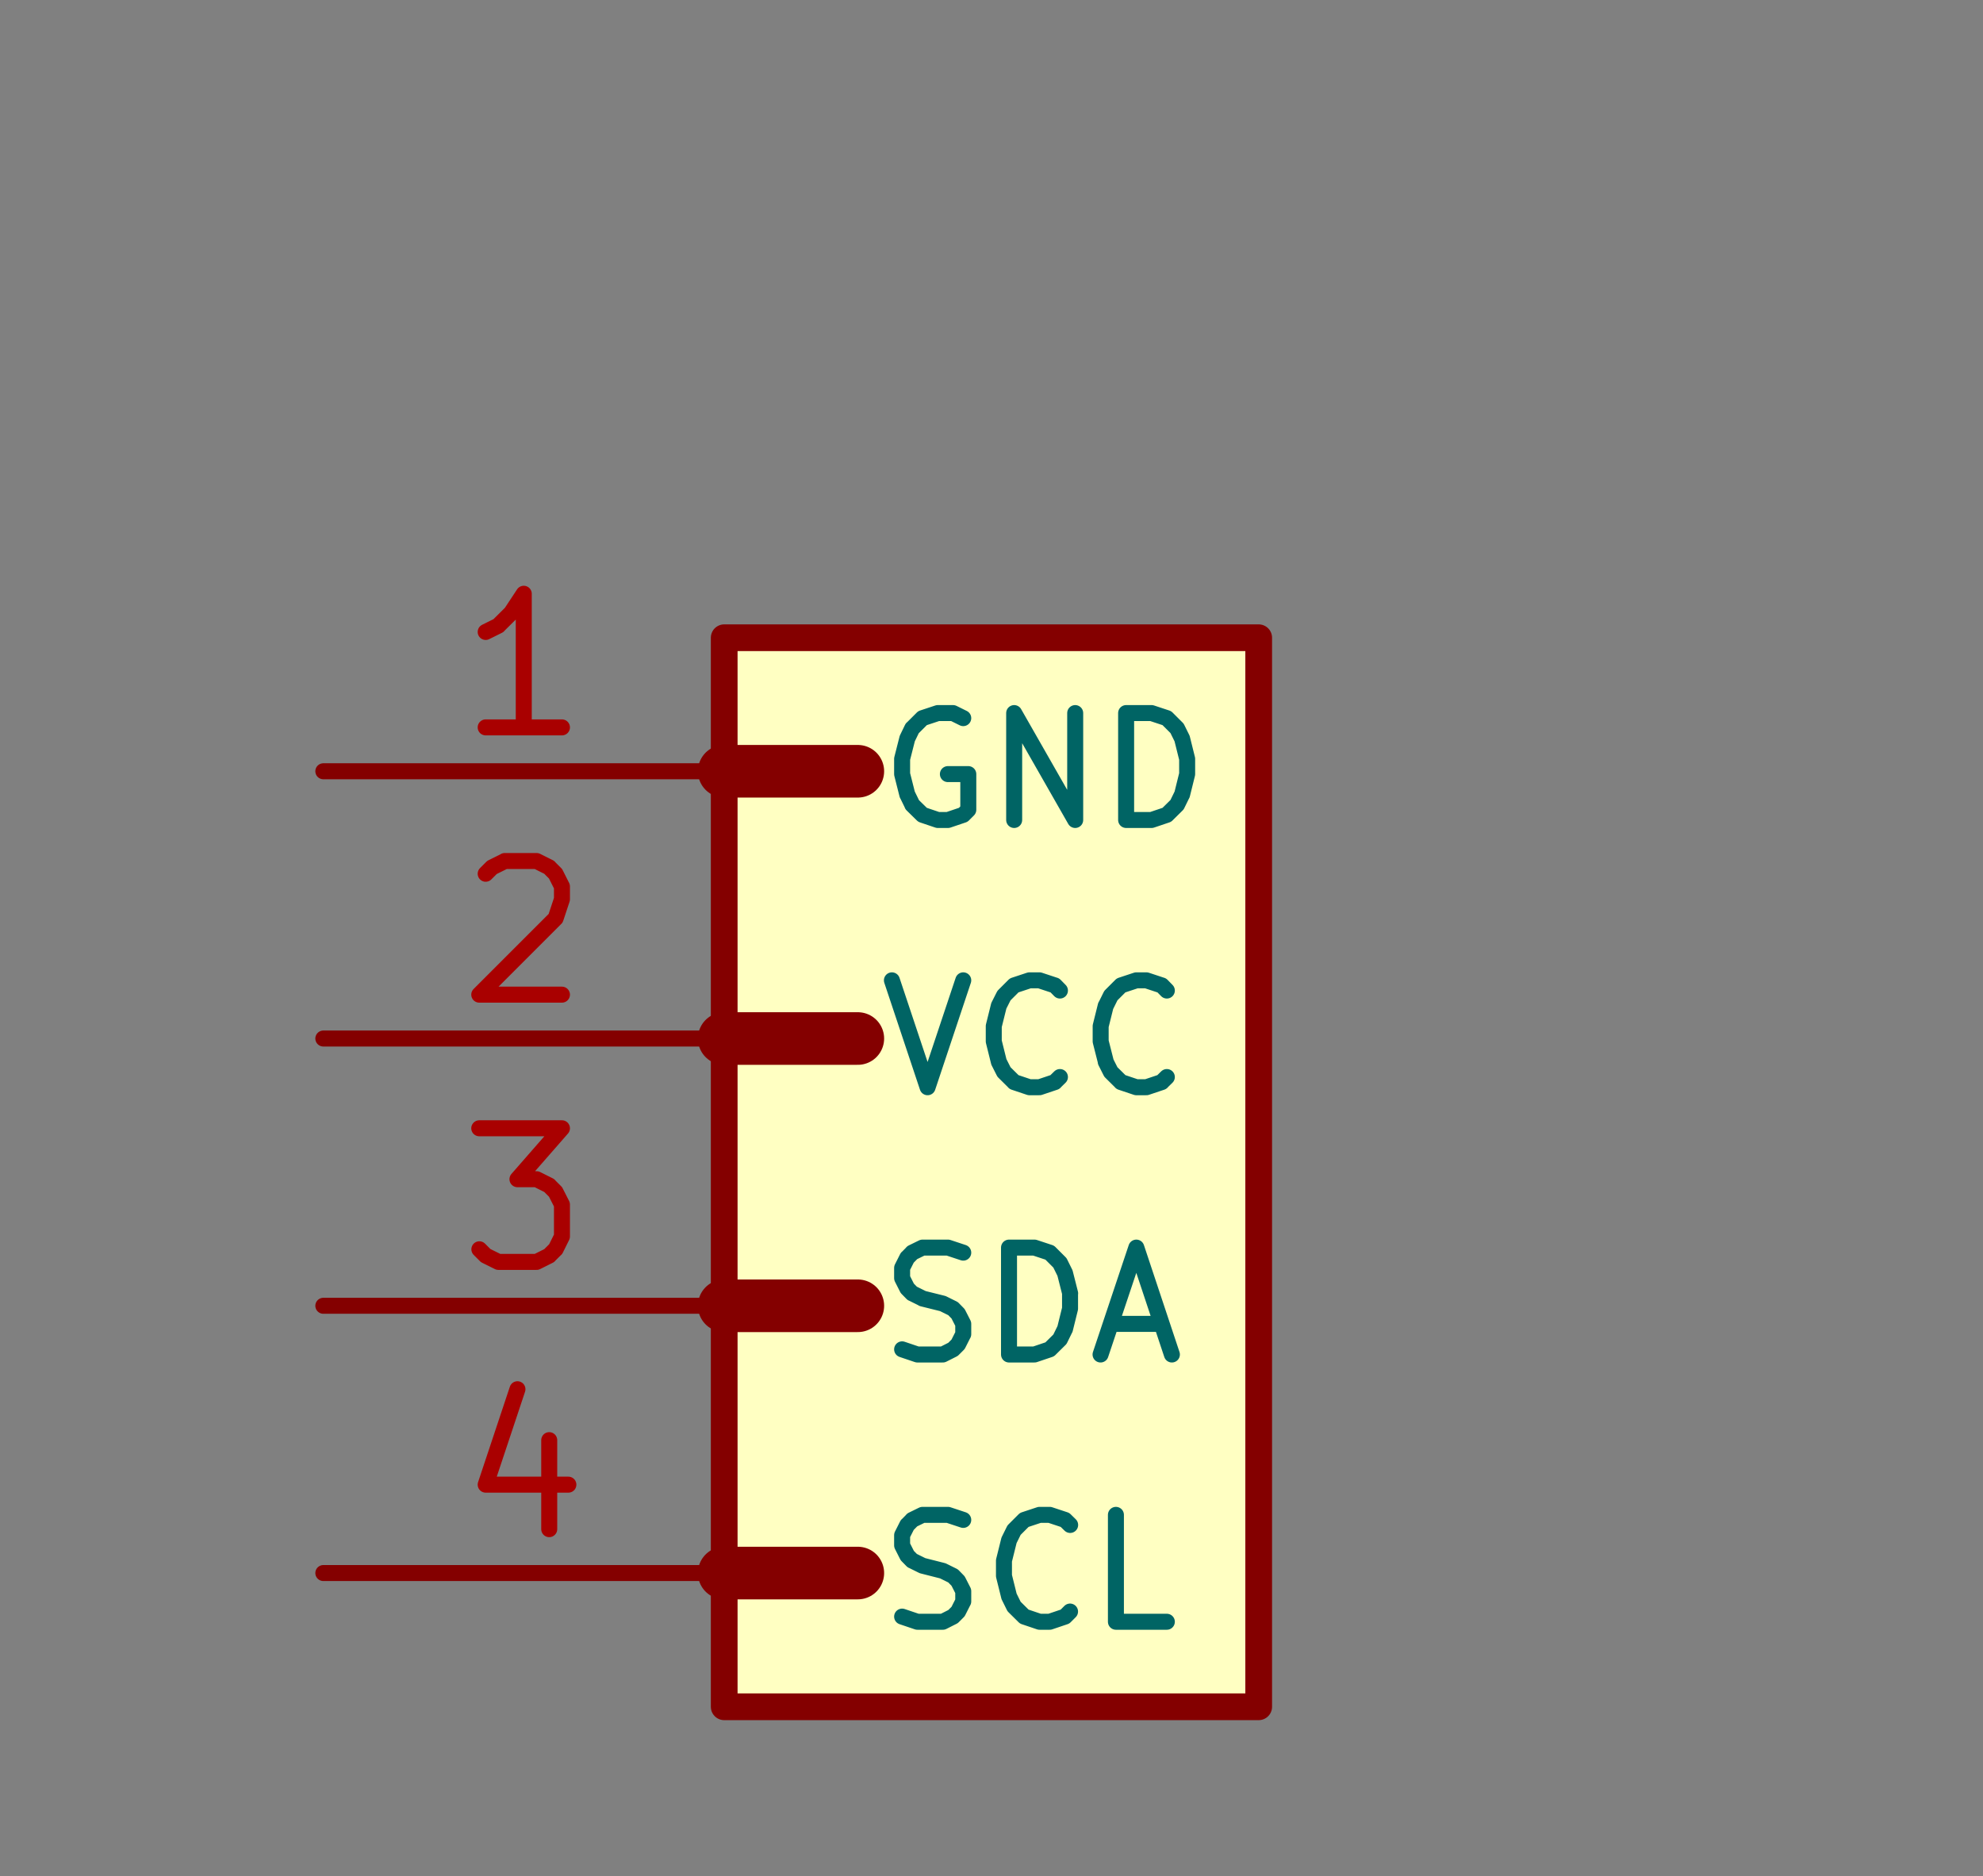 <svg xmlns="http://www.w3.org/2000/svg" width="71.232" height="67.392" viewBox="0 0 18.847 17.831">
    <rect x="0" y="0" width="18.847" height="17.831" fill="#808080" stroke="none"/>
    <g style="fill:#ffffc2;fill-opacity:1;stroke:none">
        <rect width="5.08" height="10.16" x="6.883" y="6.061" rx="0"/>
        <path d="M6.883 7.33h1.27M6.883 9.87h1.27M6.883 12.41h1.27M6.883 14.95h1.27" style="stroke:#840000;stroke-width:.5;stroke-opacity:1;stroke-linecap:round;stroke-linejoin:round;fill:none"/>
    </g>
    <rect width="5.08" height="10.16" x="6.883" y="6.061" rx="0" style="fill:none;stroke:#840000;stroke-width:.254;stroke-opacity:1;stroke-linecap:round;stroke-linejoin:round"/>
    <path d="M6.883 7.33h-3.81" style="fill:none;stroke:#840000;stroke-width:.152;stroke-opacity:1;stroke-linecap:round;stroke-linejoin:round"/>
    <g class="stroked-text" style="fill:none;stroke:#006464;stroke-width:.152;stroke-opacity:1;stroke-linecap:round;stroke-linejoin:round">
        <path d="m9.155 6.825-.097-.048M9.058 6.777h-.145M8.913 6.777l-.145.048M8.768 6.825l-.097.097M8.67 6.922l-.047.097M8.623 7.019l-.049.193M8.574 7.212v.145M8.574 7.357l.049.194M8.623 7.55l.048.098M8.67 7.648l.098.096M8.768 7.744l.145.049M8.913 7.793h.096M9.01 7.793l.145-.049M9.155 7.744l.048-.048M9.203 7.696v-.339M9.203 7.357h-.194M9.639 7.793V6.777M9.639 6.777l.58 1.016M10.219 7.793V6.777M10.703 7.793V6.777M10.703 6.777h.242M10.945 6.777l.145.048M11.09 6.825l.097.097M11.187 6.922l.048.097M11.235 7.019l.048.193M11.283 7.212v.145M11.283 7.357l-.048.194M11.235 7.55l-.048.098M11.187 7.648l-.097.096M11.09 7.744l-.145.049M10.945 7.793h-.242"/>
    </g>
    <g class="stroked-text" style="fill:none;stroke:#a90000;stroke-width:.152;stroke-opacity:1;stroke-linecap:round;stroke-linejoin:round">
        <path d="M5.341 6.913h-.725M4.978 6.913v-1.27M4.978 5.643l-.12.182M4.858 5.825l-.121.12M4.737 5.946l-.121.06"/>
    </g>
    <path d="M6.883 9.87h-3.81" style="fill:none;stroke:#840000;stroke-width:.152;stroke-opacity:1;stroke-linecap:round;stroke-linejoin:round"/>
    <g class="stroked-text" style="fill:none;stroke:#006464;stroke-width:.152;stroke-opacity:1;stroke-linecap:round;stroke-linejoin:round">
        <path d="m8.477 9.317.339 1.016M8.816 10.333l.339-1.016M10.074 10.236l-.049.048M10.026 10.284l-.146.049M9.88 10.333h-.096M9.784 10.333l-.146-.049M9.639 10.284l-.097-.096M9.542 10.188l-.049-.097M9.493 10.09l-.048-.193M9.445 9.897v-.145M9.445 9.752l.048-.193M9.493 9.559l.049-.097M9.542 9.462l.097-.097M9.639 9.365l.145-.048M9.784 9.317h.096M9.88 9.317l.145.048M10.026 9.365l.048.049M11.09 10.236l-.049.048M11.042 10.284l-.146.049M10.896 10.333H10.8M10.8 10.333l-.146-.049M10.655 10.284l-.097-.096M10.558 10.188l-.049-.097M10.51 10.09l-.049-.193M10.461 9.897v-.145M10.461 9.752l.048-.193M10.51 9.559l.048-.097M10.558 9.462l.097-.097M10.655 9.365l.145-.048M10.8 9.317h.096M10.896 9.317l.145.048M11.042 9.365l.048.049"/>
    </g>
    <g class="stroked-text" style="fill:none;stroke:#a90000;stroke-width:.152;stroke-opacity:1;stroke-linecap:round;stroke-linejoin:round">
        <path d="m4.616 8.304.06-.06M4.676 8.244l.121-.06M4.797 8.183h.302M5.1 8.183l.12.06M5.22 8.244l.06.06M5.28 8.304l.061.121M5.341 8.425v.121M5.341 8.546l-.06.181M5.28 8.728l-.725.725M4.555 9.453h.786"/>
    </g>
    <path d="M6.883 12.41h-3.81" style="fill:none;stroke:#840000;stroke-width:.152;stroke-opacity:1;stroke-linecap:round;stroke-linejoin:round"/>
    <g class="stroked-text" style="fill:none;stroke:#006464;stroke-width:.152;stroke-opacity:1;stroke-linecap:round;stroke-linejoin:round">
        <path d="m8.574 12.824.145.049M8.72 12.873h.241M8.961 12.873l.097-.049M9.058 12.824l.048-.048M9.106 12.776l.049-.097M9.155 12.68v-.098M9.155 12.582l-.049-.096M9.106 12.486l-.048-.049M9.058 12.437l-.097-.048M8.961 12.389l-.193-.048M8.768 12.34l-.097-.048M8.67 12.292l-.047-.048M8.623 12.244l-.049-.097M8.574 12.147v-.097M8.574 12.05l.049-.097M8.623 11.954l.048-.049M8.67 11.905l.098-.048M8.768 11.857h.241M9.01 11.857l.145.048M9.59 12.873v-1.016M9.59 11.857h.242M9.832 11.857l.145.048M9.977 11.905l.097.097M10.074 12.002l.048.097M10.122 12.099l.049.193M10.17 12.292v.145M10.17 12.437l-.048.194M10.122 12.63l-.048.098M10.074 12.728l-.097.096M9.977 12.824l-.145.049M9.832 12.873H9.59M10.558 12.582h.483M10.46 12.873l.34-1.016M10.8 11.857l.338 1.016"/>
    </g>
    <g class="stroked-text" style="fill:none;stroke:#a90000;stroke-width:.152;stroke-opacity:1;stroke-linecap:round;stroke-linejoin:round">
        <path d="M4.555 10.723h.786M5.341 10.723l-.423.484M4.918 11.207h.181M5.1 11.207l.12.06M5.22 11.268l.06.06M5.28 11.328l.061.12M5.341 11.449v.302M5.341 11.751l-.06.121M5.28 11.872l-.06.06M5.22 11.933l-.12.06M5.1 11.993h-.363M4.737 11.993l-.121-.06M4.616 11.933l-.06-.06"/>
    </g>
    <path d="M6.883 14.95h-3.81" style="fill:none;stroke:#840000;stroke-width:.152;stroke-opacity:1;stroke-linecap:round;stroke-linejoin:round"/>
    <g class="stroked-text" style="fill:none;stroke:#006464;stroke-width:.152;stroke-opacity:1;stroke-linecap:round;stroke-linejoin:round">
        <path d="m8.574 15.364.145.049M8.72 15.413h.241M8.961 15.413l.097-.049M9.058 15.364l.048-.048M9.106 15.316l.049-.097M9.155 15.22v-.098M9.155 15.122l-.049-.096M9.106 15.026l-.048-.049M9.058 14.977l-.097-.048M8.961 14.929l-.193-.049M8.768 14.88l-.097-.048M8.67 14.832l-.047-.048M8.623 14.784l-.049-.097M8.574 14.687v-.097M8.574 14.59l.049-.097M8.623 14.494l.048-.049M8.67 14.445l.098-.048M8.768 14.397h.241M9.01 14.397l.145.048M10.17 15.316l-.048.048M10.122 15.364l-.145.049M9.977 15.413H9.88M9.88 15.413l-.145-.049M9.735 15.364l-.097-.096M9.638 15.268l-.048-.097M9.59 15.17l-.048-.193M9.542 14.977v-.145M9.542 14.832l.048-.193M9.59 14.639l.048-.097M9.638 14.542l.097-.097M9.735 14.445l.145-.048M9.88 14.397h.097M9.977 14.397l.145.048M10.122 14.445l.049.048M11.09 15.413h-.484M10.606 15.413v-1.016"/>
    </g>
    <g class="stroked-text" style="fill:none;stroke:#a90000;stroke-width:.152;stroke-opacity:1;stroke-linecap:round;stroke-linejoin:round">
        <path d="M5.22 13.687v.846M4.918 13.203l-.302.907M4.616 14.11h.786"/>
    </g>
    <g style="fill:none;stroke:#006464;stroke-width:.152;stroke-opacity:1;stroke-linecap:round;stroke-linejoin:round">
        <g class="stroked-text">
            <path d="M-.363-7.101v.907M-.363-6.194l-.06.181M-.423-6.012l-.121.12M-.544-5.892l-.182.06M-.726-5.831h-.12M.423-5.952l.06.06M.484-5.892l-.06.06M.423-5.831l-.06-.06M.363-5.892l.06-.06M.423-5.952v.12M.181-7.04l.121-.061M.302-7.101h.303M.605-7.101l.12.06M.726-7.04l.06.12M.786-6.92v.121M.786-6.799l-.06.121M.726-6.678l-.06.06M.665-6.617l-.12.06M.544-6.557l-.06.06M.484-6.496l-.06.12M.423-6.375v.06"/>
        </g>
        <g class="stroked-text">
            <path d="M-7.438-3.8v-1.27M-7.438-5.07h.483M-6.955-5.07l.121.061M-6.834-5.009l.06.06M-6.773-4.948l.06.12M-6.713-4.827v.181M-6.713-4.646l-.06.121M-6.773-4.525l-.06.06M-6.834-4.464l-.12.06M-6.955-4.404h-.484M-6.168-3.8v-1.27M-5.564-3.8v-1.27M-5.564-5.07l.726 1.27M-4.838-3.8v-1.27M-4.233-3.8v-1.27M-4.233-4.464h.725M-3.507-3.8v-1.27M-2.903-3.8v-1.27M-2.903-5.07h.303M-2.6-5.07l.181.061M-2.419-5.009l.121.121M-2.298-4.888l.06.121M-2.237-4.767l.06.242M-2.177-4.525v.182M-2.177-4.343l-.06.242M-2.237-4.101l-.06.12M-2.298-3.98l-.12.12M-2.419-3.86l-.181.06M-2.6-3.8h-.303M-1.935-3.678h.968M0-3.8h-.725M-.363-3.8v-1.27M-.363-5.07l-.12.182M-.484-4.888l-.12.121M-.605-4.767l-.12.06M.423-3.8l.666-.846M.423-4.646l.666.847M1.814-5.07h.121M1.935-5.07l.121.061M2.056-5.009l.06.06M2.117-4.948l.06.12M2.177-4.827l.06.242M2.238-4.585v.302M2.238-4.283l-.06.242M2.177-4.041l-.06.121M2.117-3.92l-.06.06M2.056-3.86l-.12.06M1.935-3.8h-.12M1.814-3.8l-.12-.06M1.693-3.86l-.06-.06M1.633-3.92l-.06-.121M1.572-4.041l-.06-.242M1.512-4.283v-.302M1.512-4.585l.06-.242M1.572-4.827l.06-.121M1.633-4.948l.06-.06M1.693-5.009l.121-.06M3.326-4.646v.847M3.024-5.13l-.303.908M2.722-4.222h.786M3.69-3.678h.967M4.959-3.8v-1.27M5.503-4.948l.06-.06M5.564-5.009l.12-.06M5.685-5.07h.302M5.987-5.07l.121.061M6.108-5.009l.06.06M6.169-4.948l.06.12M6.23-4.827v.12M6.23-4.706l-.061.181M6.169-4.525l-.726.726M5.443-3.8h.786M7.499-3.92l-.06.06M7.439-3.86l-.182.06M7.257-3.8h-.12M7.136-3.8l-.181-.06M6.955-3.86l-.121-.12M6.834-3.98l-.06-.121M6.773-4.101l-.06-.242M6.713-4.343v-.182M6.713-4.525l.06-.242M6.773-4.767l.06-.12M6.834-4.888l.12-.12M6.955-5.009l.181-.06M7.136-5.07h.121M7.257-5.07l.182.061M7.439-5.009l.06.06"/>
        </g>
    </g>
</svg>
